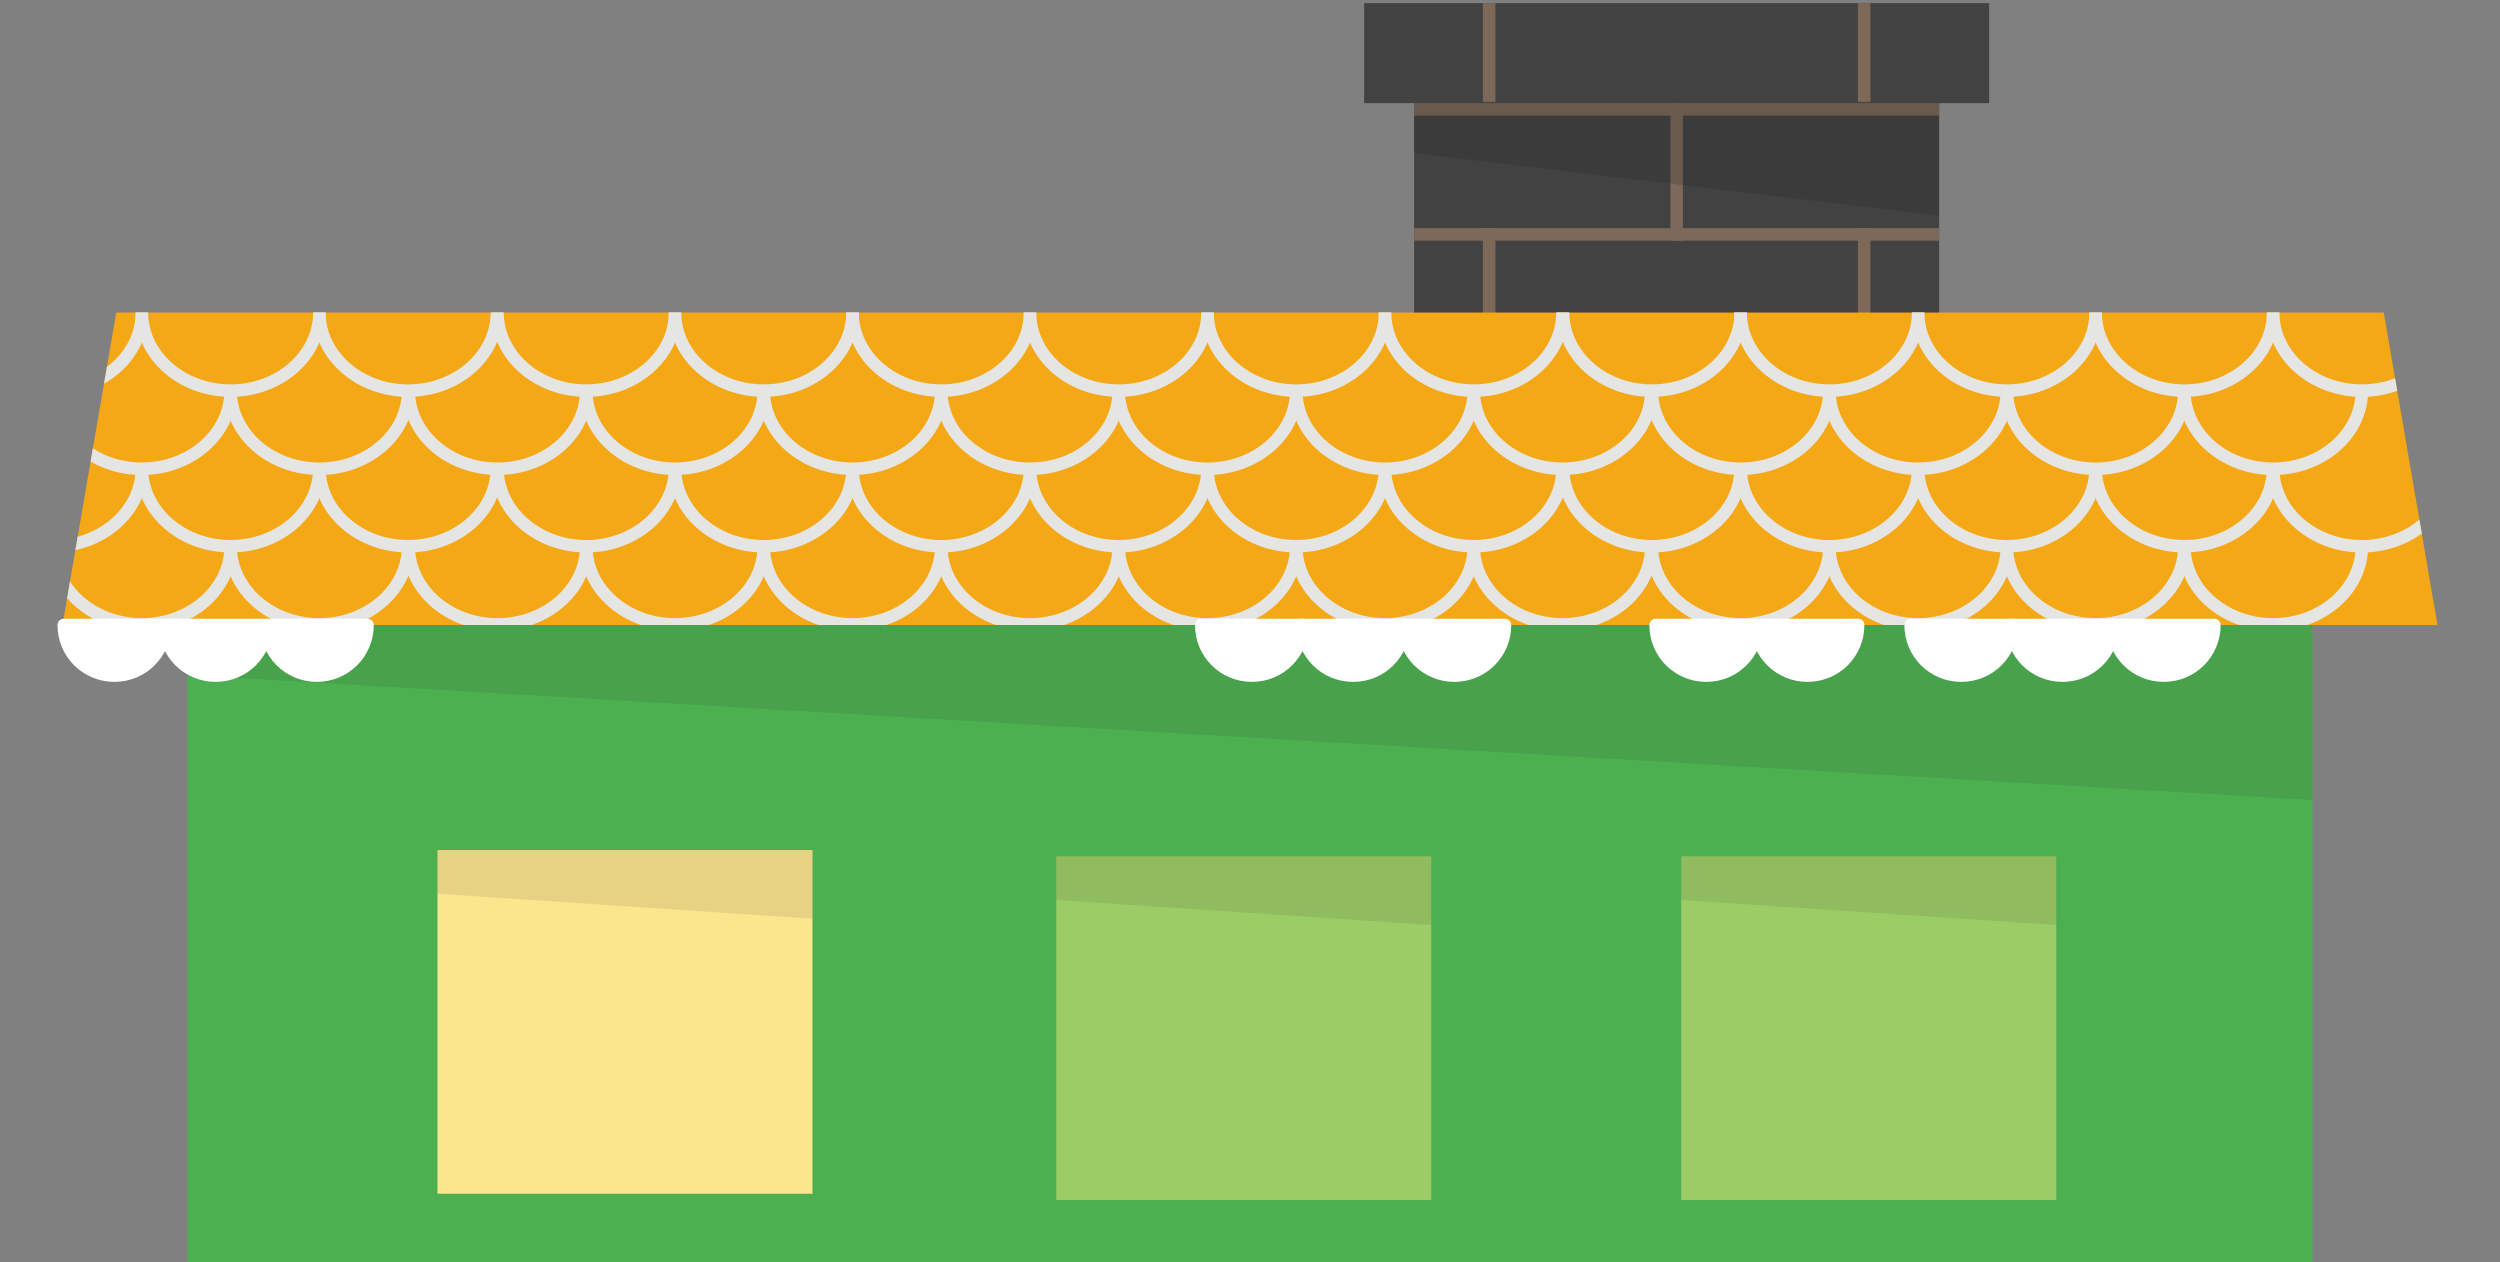 <svg xmlns="http://www.w3.org/2000/svg" xmlns:xlink="http://www.w3.org/1999/xlink" viewBox="0 0 400 202" enable-background="new 0 0 400 202"><rect x="0" y="0" width="400" height="202" fill="#808080" stroke="none"/><style type="text/css">.st0{fill:#424242;} .st1{fill:#7C6959;} .st2{opacity:0.2;fill:#231F20;} .st3{fill:#4CAF50;} .st4{opacity:0.1;fill:#231F20;} .st5{fill:#F5A816;} .st6{clip-path:url(#SVGID_2_);} .st7{fill:none;stroke:#E5E5E4;stroke-width:2;stroke-miterlimit:10;} .st8{fill:#9CCC65;} .st9{fill:#FCE68D;} .st10{fill:#FFFFFF;stroke:#FFFFFF;stroke-width:2;stroke-linejoin:round;stroke-miterlimit:10;}</style><symbol id="mc-chimney-big" viewBox="0 -116 100 116"><path class="st0" d="M100 0H0v-16h8v-100h84v100h8z"/><path class="st1" d="M92-18H8v2h84z"/><path class="st1" d="M51-16v-22h-2v22z"/><path class="st1" d="M51-56v-22h-2v22z"/><path class="st1" d="M51-96v-20h-2v20z"/><path class="st1" d="M81-76v-22h-2v22z"/><path class="st1" d="M21-76v-22h-2v22z"/><path class="st1" d="M92-38H8v2h84z"/><path class="st1" d="M92-58H8v2h84z"/><path class="st1" d="M92-78H8v2h84z"/><path class="st1" d="M92-98H8v2h84z"/><path class="st2" d="M92-34L8-24v8h84z"/><path class="st1" d="M81-36v-22h-2v22z"/><path class="st1" d="M21-36v-22h-2v22z"/><path class="st1" d="M81 0v-15.8h-2V0z"/><path class="st1" d="M21 0v-15.8h-2V0z"/></symbol><use xlink:href="#mc-chimney-big" width="100" height="116" y="-116" transform="matrix(1 0 0 -1 218.264 .5)" overflow="visible"/><path class="st3" d="M30 92h340v110H30z"/><path class="st4" d="M30 92v16l340 20V92z"/><path class="st5" d="M381.4 50H18.6L10 100h380z"/><defs><path id="SVGID_1_" d="M381.4 50H18.6L10 100h380z"/></defs><clipPath id="SVGID_2_"><use xlink:href="#SVGID_1_" overflow="visible"/></clipPath><g class="st6"><path class="st7" d="M22.7 50c0 6.9-6.4 12.5-14.2 12.5C.7 62.5-5.7 56.9-5.7 50"/><path class="st7" d="M51.1 50c0 6.9-6.4 12.5-14.2 12.5-7.8 0-14.2-5.6-14.2-12.5"/><path class="st7" d="M79.5 50c0 6.9-6.4 12.5-14.2 12.5-7.8 0-14.2-5.6-14.2-12.5"/><path class="st7" d="M108 50c0 6.9-6.4 12.5-14.2 12.5-7.8 0-14.2-5.6-14.2-12.5"/><path class="st7" d="M8.5 62.5C8.5 69.4 2.1 75-5.7 75c-7.8 0-14.2-5.6-14.2-12.5"/><path class="st7" d="M36.9 62.5c0 6.9-6.4 12.5-14.2 12.5-7.8 0-14.2-5.6-14.2-12.5"/><path class="st7" d="M65.3 62.5c0 6.9-6.4 12.5-14.2 12.5-7.8 0-14.2-5.6-14.2-12.5"/><path class="st7" d="M93.8 62.5c0 6.9-6.4 12.5-14.2 12.5s-14.2-5.6-14.2-12.5"/><path class="st7" d="M136.4 50c0 6.9-6.4 12.5-14.2 12.5-7.8 0-14.2-5.6-14.2-12.5"/><path class="st7" d="M164.8 50c0 6.9-6.4 12.5-14.2 12.5-7.8 0-14.2-5.6-14.2-12.5"/><path class="st7" d="M193.2 50c0 6.9-6.4 12.5-14.2 12.5-7.8 0-14.2-5.6-14.2-12.5"/><path class="st7" d="M221.6 50c0 6.9-6.4 12.5-14.2 12.5-7.8 0-14.2-5.6-14.2-12.5"/><path class="st7" d="M122.2 62.5c0 6.9-6.4 12.5-14.2 12.5-7.8 0-14.2-5.6-14.2-12.5"/><path class="st7" d="M150.6 62.5c0 6.9-6.4 12.5-14.2 12.5-7.8 0-14.2-5.6-14.2-12.5"/><path class="st7" d="M179 62.5c0 6.9-6.4 12.5-14.2 12.5-7.8 0-14.2-5.6-14.2-12.5"/><path class="st7" d="M207.4 62.5c0 6.9-6.4 12.5-14.2 12.5-7.8 0-14.2-5.6-14.2-12.5"/><path class="st7" d="M250 50c0 6.9-6.4 12.5-14.2 12.5-7.8 0-14.2-5.6-14.2-12.5"/><path class="st7" d="M278.5 50c0 6.9-6.4 12.5-14.2 12.5-7.8 0-14.2-5.6-14.2-12.5"/><path class="st7" d="M306.9 50c0 6.9-6.4 12.5-14.2 12.5-7.8 0-14.2-5.6-14.2-12.5"/><path class="st7" d="M335.3 50c0 6.9-6.4 12.5-14.2 12.5-7.8 0-14.2-5.6-14.2-12.5"/><path class="st7" d="M235.8 62.5c0 6.9-6.4 12.5-14.2 12.5-7.8 0-14.2-5.6-14.2-12.5"/><path class="st7" d="M264.2 62.5c0 6.9-6.4 12.5-14.2 12.5s-14.2-5.6-14.2-12.5"/><path class="st7" d="M292.7 62.5c0 6.9-6.4 12.5-14.2 12.5-7.8 0-14.2-5.6-14.2-12.5"/><path class="st7" d="M321.1 62.5c0 6.9-6.4 12.5-14.2 12.5-7.8 0-14.2-5.6-14.2-12.5"/><path class="st7" d="M363.7 50c0 6.9-6.4 12.5-14.2 12.5-7.8 0-14.2-5.6-14.2-12.5"/><path class="st7" d="M392.1 50c0 6.9-6.4 12.5-14.2 12.5-7.8 0-14.2-5.6-14.2-12.5"/><path class="st7" d="M7532 51.7c0 6.9-6.4 12.5-14.2 12.5s-14.2-5.6-14.2-12.5"/><path class="st7" d="M7560.5 51.7c0 6.9-6.4 12.5-14.2 12.5-7.8 0-14.2-5.6-14.2-12.5"/><path class="st7" d="M349.5 62.5c0 6.9-6.4 12.5-14.2 12.5-7.8 0-14.2-5.6-14.2-12.5"/><path class="st7" d="M377.9 62.5c0 6.9-6.4 12.5-14.2 12.5s-14.2-5.6-14.2-12.5"/><path class="st7" d="M7517.8 64.2c0 6.9-6.4 12.5-14.2 12.5-7.8 0-14.2-5.6-14.2-12.5"/><path class="st7" d="M7546.2 64.2c0 6.9-6.4 12.5-14.2 12.5-7.8 0-14.2-5.6-14.2-12.5"/><path class="st7" d="M22.7 74.9c0 6.9-6.4 12.5-14.2 12.5-7.8 0-14.2-5.6-14.2-12.5"/><path class="st7" d="M51.1 74.9c0 6.9-6.4 12.5-14.2 12.5-7.8 0-14.2-5.6-14.2-12.5"/><path class="st7" d="M79.5 74.9c0 6.9-6.4 12.5-14.2 12.5-7.8 0-14.2-5.6-14.2-12.5"/><path class="st7" d="M108 74.9c0 6.9-6.4 12.5-14.2 12.5-7.8 0-14.2-5.6-14.2-12.5"/><path class="st7" d="M8.5 87.4c0 6.9-6.4 12.5-14.2 12.5-7.8 0-14.2-5.6-14.2-12.5"/><path class="st7" d="M36.9 87.4c0 6.9-6.4 12.5-14.2 12.5-7.8 0-14.2-5.6-14.2-12.5"/><path class="st7" d="M65.3 87.4c0 6.9-6.4 12.5-14.2 12.5-7.8 0-14.2-5.6-14.2-12.5"/><path class="st7" d="M93.8 87.4c0 6.9-6.4 12.5-14.2 12.5s-14.2-5.6-14.2-12.5"/><path class="st7" d="M136.4 74.9c0 6.9-6.4 12.5-14.2 12.5-7.8 0-14.2-5.6-14.2-12.5"/><path class="st7" d="M164.8 74.9c0 6.9-6.4 12.5-14.2 12.5-7.8 0-14.2-5.6-14.2-12.5"/><path class="st7" d="M193.2 74.9c0 6.9-6.4 12.5-14.2 12.5-7.8 0-14.2-5.6-14.2-12.5"/><path class="st7" d="M221.6 74.9c0 6.9-6.4 12.5-14.2 12.5-7.8 0-14.2-5.6-14.2-12.5"/><path class="st7" d="M122.2 87.4c0 6.9-6.4 12.5-14.2 12.5-7.8 0-14.2-5.6-14.2-12.5"/><path class="st7" d="M150.6 87.4c0 6.9-6.4 12.5-14.2 12.5-7.8 0-14.2-5.6-14.2-12.5"/><path class="st7" d="M179 87.4c0 6.9-6.4 12.5-14.2 12.5-7.8 0-14.2-5.6-14.2-12.5"/><path class="st7" d="M207.4 87.4c0 6.9-6.4 12.5-14.2 12.5-7.8 0-14.2-5.6-14.2-12.5"/><path class="st7" d="M250 74.9c0 6.9-6.4 12.5-14.2 12.5-7.8 0-14.2-5.6-14.2-12.5"/><path class="st7" d="M278.5 74.9c0 6.9-6.4 12.5-14.2 12.5-7.8 0-14.2-5.6-14.2-12.5"/><path class="st7" d="M306.9 74.9c0 6.9-6.4 12.5-14.2 12.5-7.8 0-14.2-5.6-14.2-12.5"/><path class="st7" d="M335.3 74.9c0 6.9-6.4 12.5-14.2 12.5-7.8 0-14.2-5.6-14.2-12.5"/><path class="st7" d="M235.8 87.4c0 6.9-6.4 12.5-14.2 12.5-7.8 0-14.2-5.6-14.2-12.5"/><path class="st7" d="M264.2 87.4c0 6.9-6.4 12.5-14.2 12.5s-14.2-5.6-14.2-12.5"/><path class="st7" d="M292.7 87.4c0 6.9-6.4 12.5-14.2 12.5-7.8 0-14.2-5.6-14.2-12.5"/><path class="st7" d="M321.1 87.4c0 6.9-6.4 12.5-14.2 12.5-7.8 0-14.2-5.6-14.2-12.5"/><path class="st7" d="M363.7 74.9c0 6.9-6.4 12.5-14.2 12.5-7.8 0-14.2-5.6-14.2-12.5"/><path class="st7" d="M392.1 74.9c0 6.9-6.4 12.5-14.2 12.5-7.8 0-14.2-5.6-14.2-12.5"/><path class="st7" d="M7532 76.6c0 6.9-6.4 12.5-14.2 12.5s-14.2-5.6-14.2-12.5"/><path class="st7" d="M7560.5 76.6c0 6.9-6.4 12.5-14.2 12.5-7.8 0-14.2-5.6-14.2-12.5"/><path class="st7" d="M349.5 87.4c0 6.9-6.4 12.5-14.2 12.5-7.8 0-14.2-5.6-14.2-12.5"/><path class="st7" d="M377.9 87.4c0 6.9-6.4 12.5-14.2 12.5s-14.2-5.6-14.2-12.5"/><path class="st7" d="M7517.8 89.1c0 6.9-6.4 12.5-14.2 12.5-7.8 0-14.2-5.6-14.2-12.5"/><path class="st7" d="M7546.2 89.1c0 6.9-6.4 12.5-14.2 12.5-7.8 0-14.2-5.6-14.2-12.5"/></g><path class="st8" d="M169 137h60v55h-60z"/><path class="st9" d="M70 136h60v55H70z"/><path class="st8" d="M269 137h60v55h-60z"/><path class="st4" d="M70 136v7l60 4v-11z"/><path class="st4" d="M169 137v7l60 4v-11z"/><path class="st4" d="M269 137v7l60 4v-11z"/><path class="st10" d="M26.4 100c0 4.5-3.6 8.1-8.1 8.1s-8.1-3.6-8.1-8.1h16.2z"/><path class="st10" d="M42.6 100c0 4.5-3.6 8.1-8.1 8.1s-8.1-3.6-8.1-8.1h16.2z"/><path class="st10" d="M58.8 100c0 4.5-3.6 8.1-8.1 8.1s-8.1-3.6-8.1-8.1h16.2z"/><path class="st10" d="M321.9 100c0 4.5-3.6 8.1-8.1 8.1s-8.1-3.6-8.1-8.1h16.2z"/><path class="st10" d="M338.1 100c0 4.5-3.6 8.1-8.1 8.1s-8.1-3.6-8.1-8.1h16.2z"/><path class="st10" d="M354.3 100c0 4.5-3.6 8.1-8.1 8.1s-8.1-3.6-8.1-8.1h16.2z"/><path class="st10" d="M281.1 100c0 4.5-3.6 8.1-8.1 8.1s-8.1-3.6-8.1-8.1h16.2z"/><path class="st10" d="M297.3 100c0 4.5-3.6 8.1-8.1 8.1s-8.1-3.6-8.1-8.1h16.2z"/><path class="st10" d="M208.4 100c0 4.5-3.6 8.1-8.1 8.1s-8.1-3.6-8.1-8.1h16.2z"/><path class="st10" d="M224.6 100c0 4.5-3.6 8.1-8.1 8.1s-8.1-3.6-8.1-8.1h16.2z"/><path class="st10" d="M240.8 100c0 4.5-3.6 8.1-8.1 8.1s-8.1-3.6-8.1-8.1h16.2z"/></svg>